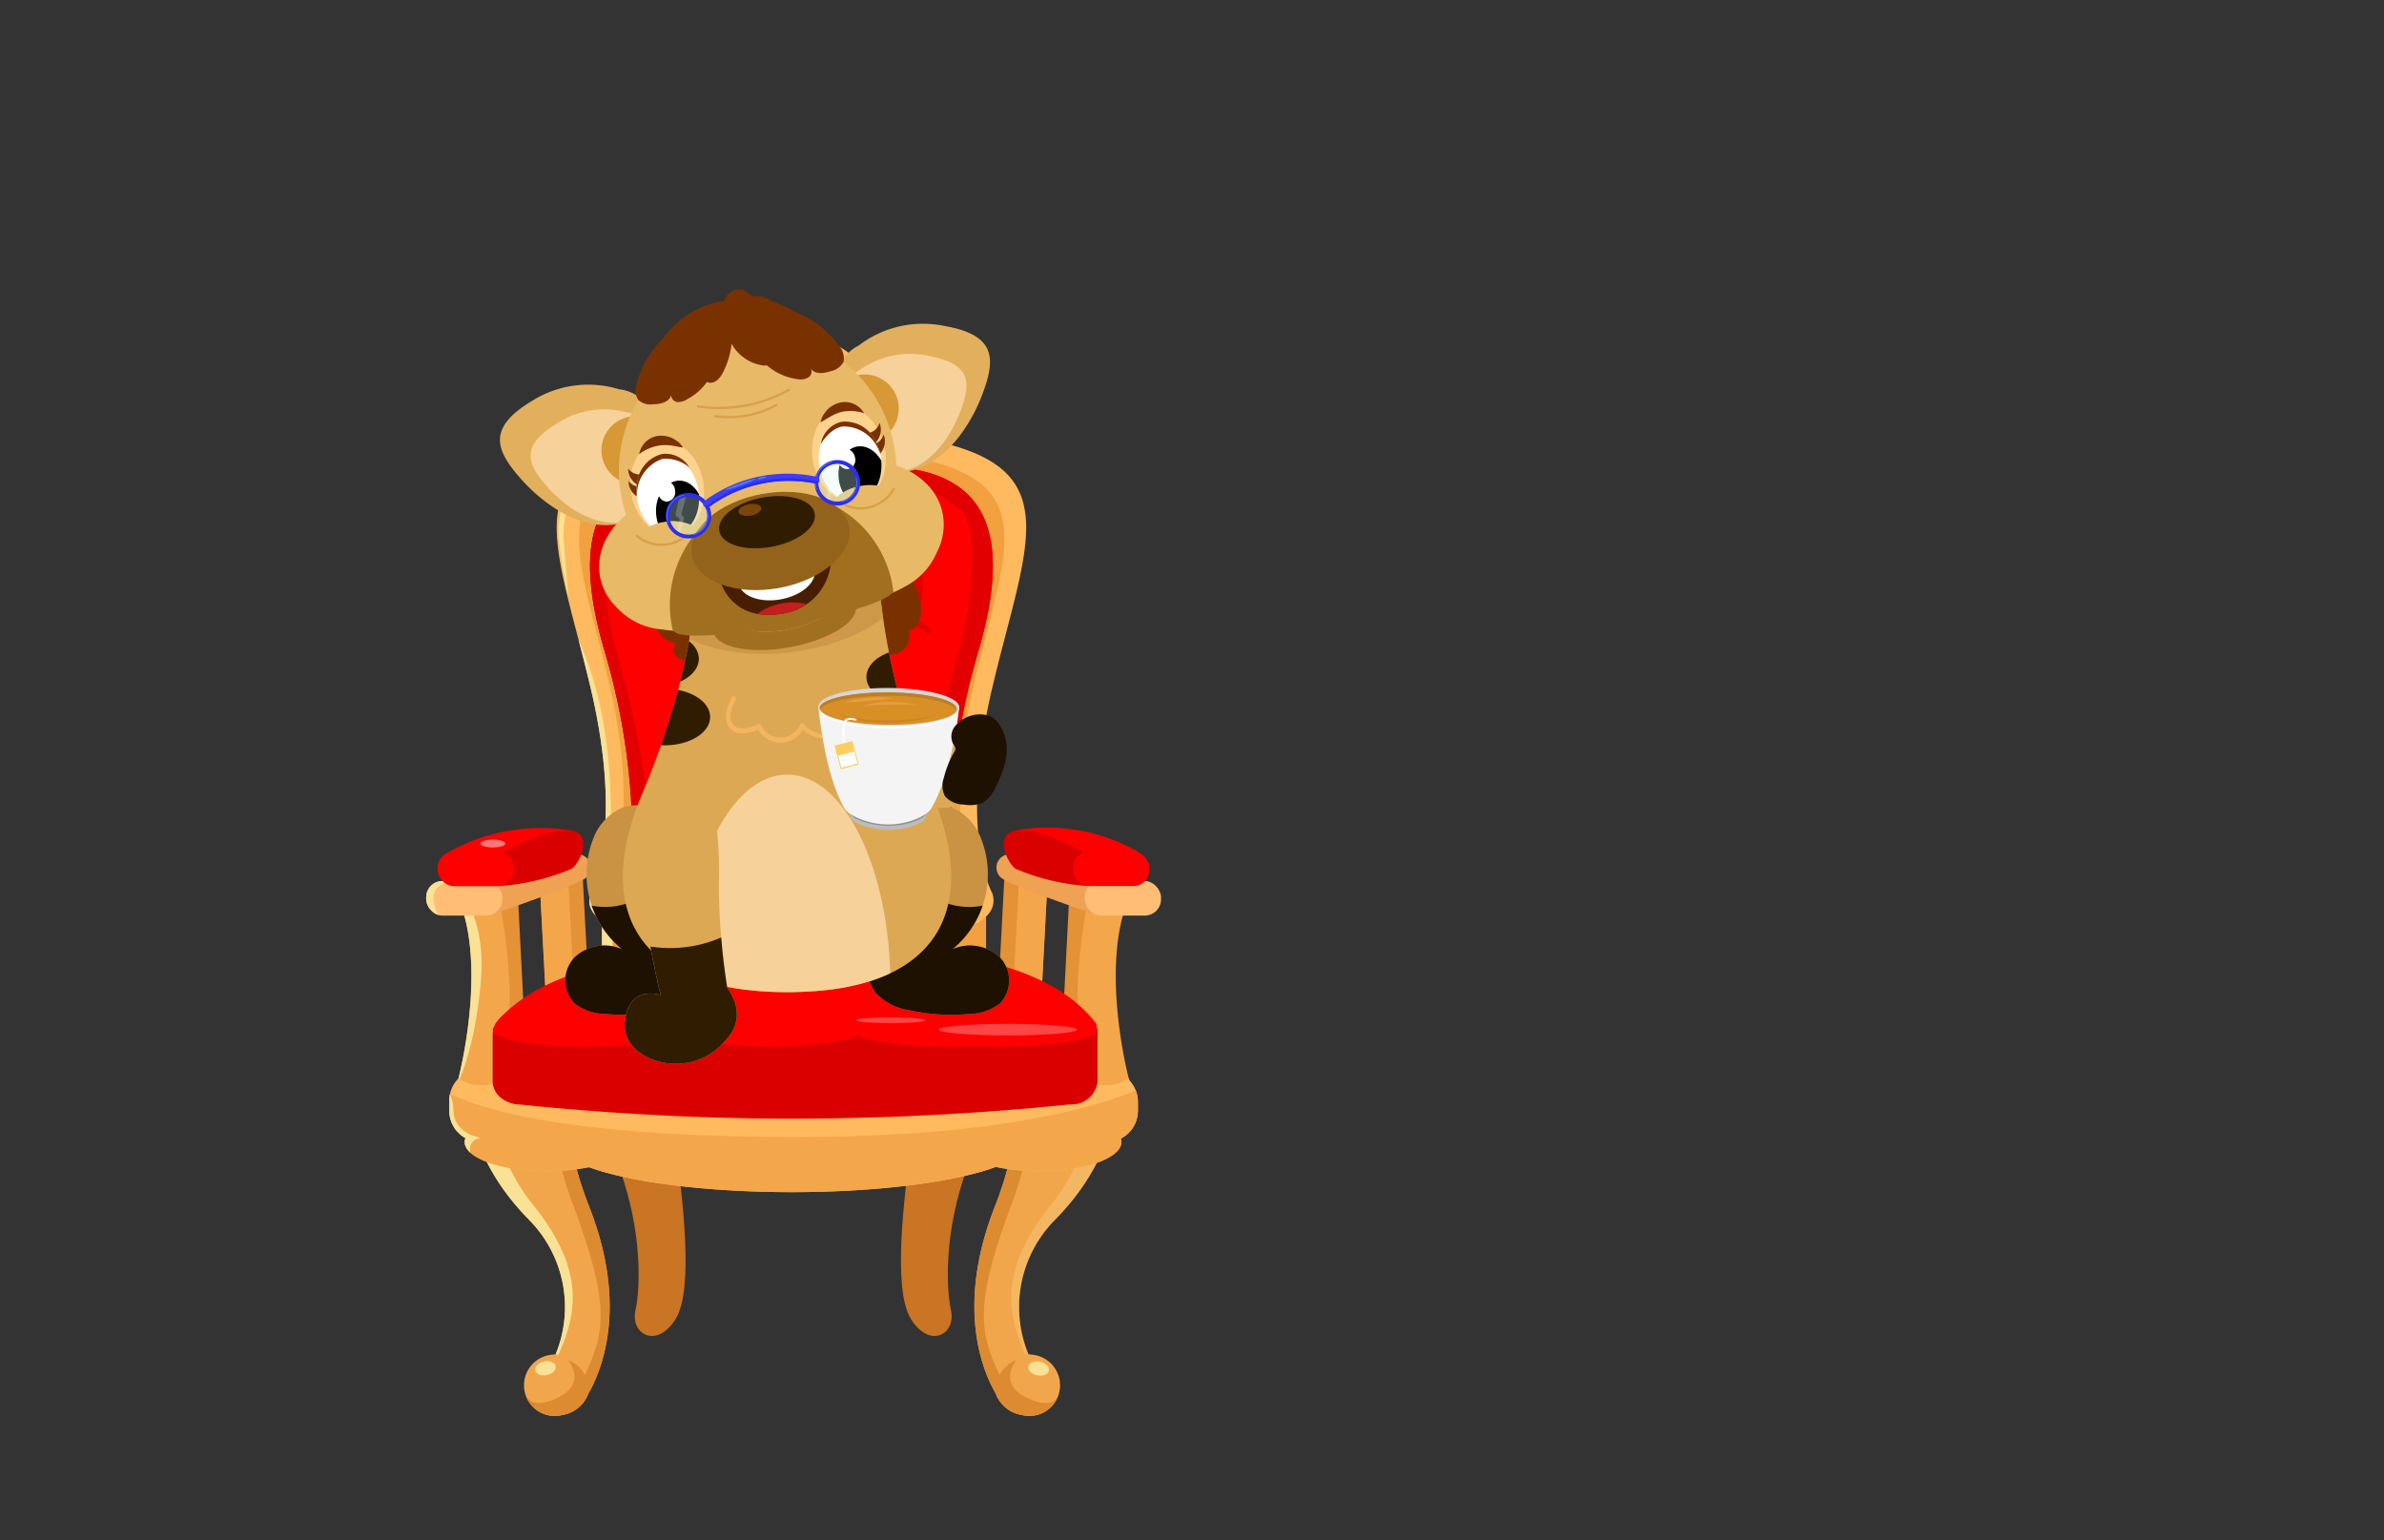 <svg id="Layer_1" data-name="Layer 1" xmlns="http://www.w3.org/2000/svg" xmlns:xlink="http://www.w3.org/1999/xlink" viewBox="0 0 260 168"><rect x="0" y="0" width="260" height="168" fill="#333333" stroke="none"/><defs><style>.cls-1{fill:#f2a040;}.cls-2{fill:#f2a64c;}.cls-3{fill:#c99343;}.cls-4{fill:#dda854;}.cls-5{fill:#e8ba67;}.cls-6,.cls-68{fill:#fff;}.cls-7{fill:#471e00;}.cls-8{fill:#d7fff4;opacity:0.3;}.cls-9{fill:#3d3dfc;}.cls-10{fill:#ffba5f;}.cls-11{fill:red;}.cls-12{fill:#f4a64a;}.cls-13{fill:#ffbd76;}.cls-14{fill:#c97523;}.cls-15{clip-path:url(#clip-path);}.cls-16,.cls-20{fill:#f9e295;}.cls-17{clip-path:url(#clip-path-2);}.cls-18{fill:#dd8b31;}.cls-19{clip-path:url(#clip-path-3);}.cls-20{opacity:0.29;}.cls-21{clip-path:url(#clip-path-4);}.cls-22{clip-path:url(#clip-path-5);}.cls-23{fill:#e20000;}.cls-24{fill:#f40303;}.cls-25{clip-path:url(#clip-path-6);}.cls-26{clip-path:url(#clip-path-7);}.cls-27{fill:#e59135;}.cls-28{clip-path:url(#clip-path-8);}.cls-29{fill:#efa154;}.cls-30{clip-path:url(#clip-path-9);}.cls-31{fill:#db0000;}.cls-32,.cls-33{fill:#ff7676;}.cls-32{opacity:0.58;}.cls-34{fill:#7a3100;}.cls-35{clip-path:url(#clip-path-10);}.cls-36{fill:#1e1101;}.cls-37{clip-path:url(#clip-path-11);}.cls-38{clip-path:url(#clip-path-12);}.cls-39{fill:#f7d19a;}.cls-40{fill:#301c00;}.cls-41{fill:#ce9849;}.cls-42{fill:#a06f20;}.cls-43{fill:#e2af5d;}.cls-44{fill:#d69936;}.cls-45{clip-path:url(#clip-path-13);}.cls-46{fill:#ffd38d;}.cls-47{clip-path:url(#clip-path-14);}.cls-48{clip-path:url(#clip-path-15);}.cls-49{clip-path:url(#clip-path-16);}.cls-50{fill:#c41e1e;}.cls-51{fill:#93621b;}.cls-52{fill:#7a4609;}.cls-53,.cls-65,.cls-70{fill:none;}.cls-53{stroke:#d8a14a;stroke-width:0.26px;}.cls-53,.cls-70{stroke-linecap:round;stroke-linejoin:round;}.cls-54{clip-path:url(#clip-path-17);}.cls-55{fill:#f4b460;}.cls-56{fill:#ddd;}.cls-57{fill:#bcbcbc;}.cls-58{fill:#919191;}.cls-59{fill:#f4f4f4;}.cls-60{fill:#d6d6d6;}.cls-61{fill:#d88f25;}.cls-62{fill:#bf7d26;}.cls-63{fill:#ce8421;}.cls-64{fill:#e89d43;}.cls-65{stroke:#fff;stroke-miterlimit:10;stroke-width:0.23px;}.cls-66{fill:#ffce61;}.cls-67{clip-path:url(#clip-path-18);}.cls-68{opacity:0.21;}.cls-69{fill:#2e2eef;}.cls-70{stroke:#457fff;stroke-width:0.09px;}.cls-71{fill:#457fff;}.cls-72{clip-path:url(#clip-path-19);}.cls-73{clip-path:url(#clip-path-20);}.cls-74{fill:#2d2de8;}</style><clipPath id="clip-path"><rect class="cls-1" x="65.65" y="99.4" width="41.89" height="11.56"/></clipPath><clipPath id="clip-path-2"><path class="cls-2" d="M57.6,132.94a13.52,13.52,0,0,1,3,14.76l-.5.06a3.35,3.35,0,1,0,1.31,6.55A3.6,3.6,0,0,0,64.16,152c1.31-2.24,4.46-9.3.1-20.38-5.34-13.6,1-16.47,1-16.47l-14.23.91S49.36,124.52,57.6,132.94Z"/></clipPath><clipPath id="clip-path-3"><path class="cls-2" d="M115.16,132.94a13.52,13.52,0,0,0-3,14.76l.5.06a3.35,3.35,0,1,1-1.31,6.55A3.6,3.6,0,0,1,108.6,152c-1.31-2.24-4.46-9.3-.11-20.38,5.35-13.6-1-16.47-1-16.47l14.23.91S123.4,124.52,115.16,132.94Z"/></clipPath><clipPath id="clip-path-4"><path class="cls-10" d="M108.22,75c3.73-15.8,8.42-24.11-7.15-27.07a6.25,6.25,0,0,0-5.51-4.48c-.42-3.89-4.38-6.95-9.22-6.95s-8.79,3-9.21,6.95A6.24,6.24,0,0,0,71.55,48C56,50.91,60.67,59.22,64.41,75s0,22.41,0,22.41c-2.14,6.57,21,5.73,21.9,5.69s24,.88,21.91-5.69C108.22,97.43,104.48,90.82,108.22,75Z"/></clipPath><clipPath id="clip-path-5"><path class="cls-11" d="M99.31,51.14s-5.14-6.06-13-1.48c-7.82-4.58-13,1.48-13,1.48-7.29,1.11-11.44,6.25-7.34,20a73.23,73.23,0,0,1,3,21.43,3.77,3.77,0,0,0,2.41,3.84l-.12.08s4.09,2.89,15.06,2.89c9.14,0,14-2.36,15.44-3.15a2.57,2.57,0,0,0,.41-.26h0a4.15,4.15,0,0,0,1.5-3.4,73.31,73.31,0,0,1,3-21.43C110.76,57.39,106.61,52.25,99.31,51.14Z"/></clipPath><clipPath id="clip-path-6"><path class="cls-10" d="M123.21,117.87a23.21,23.21,0,0,0-18.45-13.71l-36.47.78S54.62,109.23,50,117.62a3.41,3.41,0,0,0-1,2.45v1.06a3.39,3.39,0,0,0,1.77,3,1.06,1.06,0,0,0-.09.42c0,1.76,4,3.19,9,3.19a22.44,22.44,0,0,0,4.55-.44c4.44,1.63,12.69,2.72,22.14,2.72s17.82-1.11,22.23-2.75a22.32,22.32,0,0,0,4.7.47c5,0,9-1.43,9-3.19a1.19,1.19,0,0,0-.06-.37,3.41,3.41,0,0,0,1.86-3v-1.06A3.4,3.4,0,0,0,123.21,117.87Z"/></clipPath><clipPath id="clip-path-7"><path class="cls-12" d="M45.24,115.82S45.4,124,86.83,124s45.84-11.3,45.84-11.3L133,124,127,134.66l-56.28.22-21.91-.82Z"/></clipPath><clipPath id="clip-path-8"><path class="cls-12" d="M50,117.62S53.18,105.55,50,98h4.4s2.69,12,0,20A4.73,4.73,0,0,1,50,117.62Z"/></clipPath><clipPath id="clip-path-9"><rect class="cls-13" x="46.48" y="96.09" width="8.31" height="3.77" rx="1.77"/></clipPath><clipPath id="clip-path-10"><path class="cls-3" d="M98.91,88.46c1.57-.46,3.27-.93,4.83-.41a5.91,5.91,0,0,1,3.3,3.53,10.58,10.58,0,0,1-3.14,11.93,4.76,4.76,0,0,1,5.17.92,3.66,3.66,0,0,1,0,5,5.53,5.53,0,0,1-3.25,1.15,21.78,21.78,0,0,1-6.64-.39,6.33,6.33,0,0,1-3.71-1.92,6.94,6.94,0,0,1-1.11-4q-.15-2.88,0-5.76c.14-3.45.77-7.27,3.5-9.37l-.88,1"/></clipPath><clipPath id="clip-path-11"><path class="cls-3" d="M72.79,88.46c-1.57-.46-3.27-.93-4.82-.41a5.9,5.9,0,0,0-3.31,3.53,10.58,10.58,0,0,0,3.15,11.93,4.76,4.76,0,0,0-5.17.92,3.67,3.67,0,0,0,0,5,5.58,5.58,0,0,0,3.25,1.15,21.84,21.84,0,0,0,6.65-.39,6.36,6.36,0,0,0,3.71-1.92,7,7,0,0,0,1.11-4q.13-2.88,0-5.76c-.14-3.45-.77-7.27-3.51-9.37l.89,1"/></clipPath><clipPath id="clip-path-12"><path class="cls-4" d="M101.7,86.68A78.41,78.41,0,0,1,96,65l-1.14-.89-9,4.67-9.71-2h-.56S75,74.85,70,86.68s-1.38,21.46,15.75,21.53H86C103.09,108.14,106.62,98.48,101.7,86.68Z"/></clipPath><clipPath id="clip-path-13"><path class="cls-5" d="M102.18,60.22a6.42,6.42,0,0,0,.65-4.1c-.74-4.08-5.45-6.63-10.51-5.71-4.27.78-7.43,3.8-7.85,7.18l-.68.1-.65.14c-1.59-3-5.6-4.73-9.88-3.95-5.06.92-8.56,5-7.82,9a6.42,6.42,0,0,0,1.89,3.45,7.47,7.47,0,0,0,4.88,2.32A11.22,11.22,0,0,0,76,68.64l.16,0,.21,0a13.62,13.62,0,0,0,2.4-.66,12.82,12.82,0,0,0,13.41-2.44,13.39,13.39,0,0,0,2.48-.23l.23,0,.17,0a11,11,0,0,0,3.61-1.32A7.52,7.52,0,0,0,102.18,60.22Z"/></clipPath><clipPath id="clip-path-14"><ellipse class="cls-6" cx="92.72" cy="50.34" rx="3.38" ry="4.42" transform="translate(-7.52 17.43) rotate(-10.32)"/></clipPath><clipPath id="clip-path-15"><ellipse class="cls-6" cx="72.83" cy="53.96" rx="3.38" ry="4.42" transform="translate(-8.49 13.92) rotate(-10.32)"/></clipPath><clipPath id="clip-path-16"><path class="cls-7" d="M78.63,63.57a12.79,12.79,0,0,0,12-2.52,6.14,6.14,0,0,1-5.19,5.86C79.86,67.93,78.63,63.57,78.63,63.57Z"/></clipPath><clipPath id="clip-path-17"><path class="cls-4" d="M77.72,87.47a38.59,38.59,0,0,1,.68,8.68,74.17,74.17,0,0,0,.91,11.58c2.37,3.28,0,5.51,0,5.51-3.83,5-11.56,2.54-11.17-1.71s3.91-3,3.91-3a104.06,104.06,0,0,1-2.73-19.27Z"/></clipPath><clipPath id="clip-path-18"><circle class="cls-8" cx="75.08" cy="56.25" r="2.12" transform="translate(-17.4 40.48) rotate(-27.16)"/></clipPath><clipPath id="clip-path-19"><circle class="cls-8" cx="91.31" cy="52.65" r="2.12" transform="translate(-13.97 47.5) rotate(-27.16)"/></clipPath><clipPath id="clip-path-20"><path class="cls-9" d="M89.06,52.73a.43.43,0,0,1-.16,0,14.71,14.71,0,0,0-11.55,2.55.4.4,0,0,1-.56-.05.41.41,0,0,1,0-.56A15.18,15.18,0,0,1,89.05,52a.4.4,0,0,1,.32.47A.41.41,0,0,1,89.06,52.73Z"/></clipPath></defs><path class="cls-14" d="M66.49,110.54s-1.32,10.23,1.11,17,2.26,12.83,1.7,15.4,2.32,4.23,4.38.92.7-13.41,0-19.1,1.45-14.07,1.45-14.07Z"/><path class="cls-14" d="M106.54,110.54s1.32,10.23-1.12,17-2.25,12.83-1.7,15.4-2.31,4.23-4.37.92-.7-13.41,0-19.1-1.45-14.07-1.45-14.07Z"/><rect class="cls-1" x="65.65" y="99.4" width="41.89" height="11.56"/><g class="cls-15"><rect class="cls-16" x="61.56" y="96.09" width="5.25" height="19.05"/></g><path class="cls-2" d="M57.6,132.94a13.52,13.52,0,0,1,3,14.76l-.5.06a3.35,3.35,0,1,0,1.31,6.55A3.6,3.6,0,0,0,64.16,152c1.31-2.24,4.46-9.3.1-20.38-5.34-13.6,1-16.47,1-16.47l-14.23.91S49.36,124.52,57.6,132.94Z"/><g class="cls-17"><path class="cls-18" d="M61,112.13s-2.67,8.13,1.43,19.09,3.6,14,1.36,18.74a3.38,3.38,0,0,0-1.84-1.62s2.28,2.66-1.43,4.24S57.17,151,57,150.27l-.62,3.82,1.79,3.07,11.45-.56,10.66-11.67L68.09,114Z"/><path class="cls-16" d="M52.46,112.92s-.26,11.14,5.6,18.39,4.83,12,2.84,16.46a12.07,12.07,0,0,0-1.35-.26C59.24,147.5,47,120,47,120Z"/></g><ellipse class="cls-16" cx="59.48" cy="149.24" rx="1.14" ry="0.76" transform="translate(-28.13 14.57) rotate(-11.32)"/><path class="cls-2" d="M115.16,132.94a13.52,13.52,0,0,0-3,14.76l.5.06a3.35,3.35,0,1,1-1.31,6.55A3.6,3.6,0,0,1,108.6,152c-1.31-2.24-4.46-9.3-.11-20.38,5.35-13.6-1-16.47-1-16.47l14.23.91S123.4,124.52,115.16,132.94Z"/><g class="cls-19"><path class="cls-18" d="M111.81,112.13s2.67,8.13-1.44,19.09-3.59,14-1.35,18.74a3.38,3.38,0,0,1,1.84-1.62s-2.29,2.66,1.42,4.24,3.31-1.54,3.44-2.31l.62,3.82-1.79,3.07-11.45-.56L92.44,144.93l12.23-31Z"/><path class="cls-20" d="M120.3,112.92s.26,11.14-5.6,18.39-4.83,12-2.85,16.46a12.35,12.35,0,0,1,1.36-.26c.31,0,12.53-27.52,12.53-27.52Z"/></g><ellipse class="cls-16" cx="113.28" cy="149.24" rx="0.76" ry="1.14" transform="translate(-55.29 231.04) rotate(-78.68)"/><path class="cls-10" d="M108.22,75c3.73-15.8,8.42-24.11-7.15-27.07a6.25,6.25,0,0,0-5.51-4.48c-.42-3.89-4.38-6.95-9.22-6.95s-8.79,3-9.21,6.95A6.24,6.24,0,0,0,71.55,48C56,50.91,60.67,59.22,64.41,75s0,22.41,0,22.41c-2.14,6.57,21,5.73,21.9,5.69s24,.88,21.91-5.69C108.22,97.43,104.48,90.82,108.22,75Z"/><g class="cls-21"><path class="cls-16" d="M61.53,67s3.63,4.7,4.74,15.15-.74,13.72-.73,15-1.65,3.86,3.86,6.43l-.1,3-15.88-3.43,2.94-34.49Z"/></g><path class="cls-1" d="M106.18,74.84c3.39-14.55,7.63-22.21-6.48-24.93a5.73,5.73,0,0,0-5-4.13c-.38-3.59-4-6.4-8.36-6.4s-8,2.81-8.36,6.4a5.7,5.7,0,0,0-5,4.13c-14.12,2.72-9.87,10.38-6.48,24.93s0,20.65,0,20.65c-2,6.05,19,5.27,19.86,5.24s21.81.81,19.87-5.24C106.18,95.49,102.79,89.39,106.18,74.84Z"/><path class="cls-11" d="M99.31,51.14s-5.14-6.06-13-1.48c-7.82-4.58-13,1.48-13,1.48-7.29,1.11-11.44,6.25-7.34,20a73.23,73.23,0,0,1,3,21.43,3.77,3.77,0,0,0,2.41,3.84l-.12.08s4.09,2.89,15.06,2.89c9.14,0,14-2.36,15.44-3.15a2.57,2.57,0,0,0,.41-.26h0a4.15,4.15,0,0,0,1.5-3.4,73.31,73.31,0,0,1,3-21.43C110.76,57.39,106.61,52.25,99.31,51.14Z"/><g class="cls-22"><path class="cls-23" d="M68.52,91.21A30.06,30.06,0,0,0,84.92,96c9.78,0,17.63-3.45,19.7-5.44l9.64-.14s4.68,16,0,16H57l6.27-15.57Z"/><path class="cls-23" d="M63.06,75.2S61.5,54.08,73.53,53.35c0,0,7-6,12.81-1.29,0,0,6.47-4.59,12,.64,0,0,11.21.74,10.66,15.52l5.88-2-1.2-20.38L69.49,43l-16.9,14Z"/><path class="cls-23" d="M67,51.33s-2.94,8.45.27,19.83S70.83,89,70.82,92.57s-9,8-9,8L58.93,53.9Z"/><path class="cls-23" d="M104.8,51.33s2.94,8.45-.27,19.83S101,89,101,92.57s9.05,8,9.05,8l2.84-46.65Z"/></g><ellipse class="cls-24" cx="78.63" cy="49.04" rx="1.26" ry="0.35" transform="translate(-6.14 11.61) rotate(-8.13)"/><ellipse class="cls-24" cx="76.66" cy="49.95" rx="0.88" ry="0.25" transform="translate(-10.63 22.51) rotate(-15.64)"/><path class="cls-23" d="M67.58,56.16s-1.81,2.11-1.67,7.35l-1-5.86,1.77-2.4Z"/><path class="cls-23" d="M105.09,56s1.57,2.31.85,7.5l1.59-5.72L106,55.23Z"/><ellipse class="cls-23" cx="74.31" cy="64.6" rx="1.24" ry="3.54" transform="translate(-2.81 3.38) rotate(-2.56)"/><ellipse class="cls-23" cx="87.08" cy="64.6" rx="3.54" ry="1.24" transform="matrix(0.02, -1, 1, 0.02, 21.12, 150.65)"/><ellipse class="cls-23" cx="99.8" cy="64.6" rx="3.54" ry="1.24" transform="matrix(0.04, -1, 1, 0.04, 30.82, 161.42)"/><path class="cls-23" d="M74,68.85a1.14,1.14,0,0,1,.77-.6H75a1.29,1.29,0,0,1,.25,0,1.13,1.13,0,0,1,.46.24.31.31,0,0,0,.44-.45,1.78,1.78,0,0,0-1.53-.42,1.76,1.76,0,0,0-1.18.89.31.31,0,1,0,.54.32Z"/><path class="cls-23" d="M72.74,60.84a1.86,1.86,0,0,0,2.83.11.31.31,0,0,0-.44-.44,1.25,1.25,0,0,1-1.95-.11.31.31,0,0,0-.44.44Z"/><path class="cls-23" d="M86,60.56a1.37,1.37,0,0,0,1.24.81A3,3,0,0,0,88.7,61a.31.31,0,0,0,.11-.42.32.32,0,0,0-.43-.12,2.33,2.33,0,0,1-1,.28,1,1,0,0,1-.45-.09,1,1,0,0,1-.19-.13l0-.06s-.06-.11,0-.07a.31.31,0,1,0-.6.17Z"/><path class="cls-23" d="M86.09,68.58a1.14,1.14,0,0,1,1-.41,2.07,2.07,0,0,1,1.17.56.31.31,0,0,0,.44-.45,2.79,2.79,0,0,0-1.61-.74,1.73,1.73,0,0,0-1.46.6.31.31,0,0,0,.44.44Z"/><path class="cls-23" d="M98.87,60.93a2.87,2.87,0,0,0,2.29.61.32.32,0,0,0,.22-.39.33.33,0,0,0-.38-.22h-.46a1.68,1.68,0,0,1-.43-.07,1.86,1.86,0,0,1-.4-.15l-.22-.13-.11-.07s0,0,0,0l-.05,0a.32.32,0,0,0-.45.45Z"/><path class="cls-23" d="M98.77,68.84a1.09,1.09,0,0,1,1-.44A1.9,1.9,0,0,1,101,69c.28.29.72-.15.44-.44a2.49,2.49,0,0,0-1.65-.83,1.7,1.7,0,0,0-1.52.76c-.22.34.32.65.54.31Z"/><ellipse class="cls-23" cx="87.08" cy="83.07" rx="3.54" ry="1.24" transform="translate(2.65 168.83) rotate(-89.1)"/><ellipse class="cls-23" cx="76.7" cy="81.79" rx="1.24" ry="3.54" transform="translate(-3.57 3.5) rotate(-2.56)"/><ellipse class="cls-23" cx="97.41" cy="81.79" rx="3.54" ry="1.24" transform="translate(11.36 175.45) rotate(-87.44)"/><path class="cls-23" d="M74.77,78.22c1.09.45,2.46.87,3.51.07a.33.33,0,0,0,.11-.43.31.31,0,0,0-.43-.12c-.91.7-2.08.26-3-.12a.32.32,0,0,0-.39.22.31.31,0,0,0,.22.38Z"/><path class="cls-23" d="M75.89,86.34a1.06,1.06,0,0,1,.94-.78,1.76,1.76,0,0,1,1.41.64c.27.3.72-.15.44-.44a2.36,2.36,0,0,0-2-.82,1.69,1.69,0,0,0-1.45,1.24.32.32,0,0,0,.22.38.31.31,0,0,0,.39-.22Z"/><path class="cls-23" d="M85.58,78.79a2,2,0,0,0,1.42,1,2.08,2.08,0,0,0,1.72-.51.31.31,0,1,0-.45-.44,1.43,1.43,0,0,1-2.15-.33c-.21-.35-.75,0-.54.31Z"/><path class="cls-23" d="M86.28,87.18s0,0,0,0l0-.07,0-.06s0-.06,0,0,0,0,0,0l0-.05.06,0,0,0a1,1,0,0,1,.25-.15l0,0,.07,0,.08,0h0A1,1,0,0,1,88,87a.33.33,0,0,0,.43.12.32.32,0,0,0,.12-.43A1.63,1.63,0,0,0,87,86a1.66,1.66,0,0,0-1.33,1,.32.32,0,0,0,.22.38.32.32,0,0,0,.39-.22Z"/><path class="cls-23" d="M96.5,86.07a.74.74,0,0,1,0-.14c0-.06,0,0,0,0l0,0,0-.06s0,0,0,0l.1-.11c.06,0,0,0,0,0l.06,0,0,0,0,0h0l.12,0c.07,0-.07,0,0,0h.07s.06,0,.07,0h0l.13,0c.06,0,0,0,0,0l.06,0,.06,0h0l.09.09h0a.21.21,0,0,1,0,.06l0,.07c0,.06,0-.06,0,0s0,.09,0,.14a.31.31,0,0,0,.38.22.33.33,0,0,0,.22-.39,1.17,1.17,0,0,0-2.3,0,.31.31,0,1,0,.6.17Z"/><path class="cls-23" d="M96.3,77.39a1.35,1.35,0,0,0,2.54.36.32.32,0,0,0-.12-.43.31.31,0,0,0-.43.11l-.07.14h0l-.06.06s0,0-.05,0,0,0,0,0a1,1,0,0,1-.13.09l-.07,0h0l-.13,0c-.09,0,.06,0,0,0h-.14s-.09,0,0,0l-.13,0h0l-.06,0-.13-.08s0,0,0,0l0,0-.05-.06s0,0,0,0,0-.09-.07-.13,0-.08,0,0,0,0,0,0a.9.9,0,0,1,0-.16.32.32,0,0,0-.61.17Z"/><path class="cls-16" d="M70.7,48.66a17.16,17.16,0,0,0-5.08,1.79,8,8,0,0,0-2.05,1.64,10.94,10.94,0,0,0-1.34,2.27,10.63,10.63,0,0,0-.7,5.21c.11,1.81.31,3.62.44,5.44-.38-1.79-.71-3.58-.92-5.4a10.54,10.54,0,0,1,.61-5.51,11.37,11.37,0,0,1,1.48-2.38A7.13,7.13,0,0,1,65.39,50,13.61,13.61,0,0,1,70.7,48.66Z"/><path class="cls-16" d="M72.52,48.19A3.84,3.84,0,0,1,73.9,45a3.8,3.8,0,0,1,1.6-.81,4.36,4.36,0,0,1,.88-.14,8.48,8.48,0,0,1,.87.06,14.11,14.11,0,0,0-1.59.54,5.22,5.22,0,0,0-1.36.83A6.12,6.12,0,0,0,72.52,48.19Z"/><ellipse class="cls-16" cx="86.34" cy="37.79" rx="2.65" ry="0.72"/><ellipse class="cls-16" cx="82.34" cy="38.95" rx="1.35" ry="0.43"/><path class="cls-10" d="M123.21,117.87a23.21,23.21,0,0,0-18.45-13.71l-36.47.78S54.62,109.23,50,117.62a3.41,3.41,0,0,0-1,2.45v1.06a3.39,3.39,0,0,0,1.77,3,1.06,1.06,0,0,0-.09.42c0,1.76,4,3.19,9,3.19a22.44,22.44,0,0,0,4.55-.44c4.44,1.63,12.69,2.72,22.14,2.72s17.82-1.11,22.23-2.75a22.32,22.32,0,0,0,4.7.47c5,0,9-1.43,9-3.19a1.19,1.19,0,0,0-.06-.37,3.41,3.41,0,0,0,1.86-3v-1.06A3.4,3.4,0,0,0,123.21,117.87Z"/><g class="cls-25"><path class="cls-12" d="M45.24,115.82S45.4,124,86.83,124s45.84-11.3,45.84-11.3L133,124,127,134.66l-56.28.22-21.91-.82Z"/><g class="cls-26"><path class="cls-16" d="M47.73,118s1.65.48,1.72,3.1,3,3,3,3-2.29.14-.52,3.24L47,127.11Z"/></g></g><rect class="cls-27" x="59.2" y="94.76" width="4.72" height="15.78" transform="translate(-5.34 3.4) rotate(-3.03)"/><rect class="cls-12" x="59.21" y="94.8" width="3.12" height="15.78" transform="translate(-5.34 3.36) rotate(-3.03)"/><path class="cls-11" d="M48.55,93.15a20.56,20.56,0,0,1,13.78-2.57l-3.13,2.3-6.1,1Z"/><polygon class="cls-27" points="54.44 97.98 56.47 97.42 57.37 114.99 55.12 117.47 54.44 97.98"/><path class="cls-12" d="M50,117.62S53.18,105.55,50,98h4.4s2.69,12,0,20A4.73,4.73,0,0,1,50,117.62Z"/><g class="cls-28"><path class="cls-16" d="M49,95.84s4.12,2.94,3.45,11.1-2.83,11.84-2.83,11.84l-10-8.24Z"/></g><path class="cls-29" d="M53.71,99.72s9.34-3.19,10.22-4a1.46,1.46,0,0,0-.83-2.55C61.77,93.15,53,96.09,53,96.09Z"/><rect class="cls-13" x="46.48" y="96.09" width="8.31" height="3.77" rx="1.77"/><g class="cls-30"><path class="cls-16" d="M51.72,95.29c-.86.21-1.72.46-2.57.75a2.83,2.83,0,0,0-1.63,1,2.12,2.12,0,0,0-.19,1.47,3.62,3.62,0,0,0,1.32,2.15l-2.9,1.21A26.5,26.5,0,0,1,45,97.5a5.13,5.13,0,0,1,.47-3.22,1.7,1.7,0,0,1,.63-.62,2.44,2.44,0,0,1,1-.15c1.38,0,2.77.07,4.15.16"/></g><path class="cls-31" d="M55.05,92.88s4.87-2.72,7.28-2.3.87,3.63,0,4.18a24,24,0,0,1-7.85,1.87Z"/><rect class="cls-11" x="47.73" y="92.88" width="8.31" height="3.77" rx="1.77"/><rect class="cls-27" x="109.17" y="94.76" width="4.72" height="15.78" transform="translate(217.48 211.06) rotate(-176.97)"/><rect class="cls-12" x="110.77" y="94.8" width="3.12" height="15.78" transform="translate(219.08 211.18) rotate(-176.97)"/><path class="cls-11" d="M124.29,93a19.94,19.94,0,0,0-13.52-2.44l3.12,2.3,6.11,1Z"/><polygon class="cls-27" points="118.66 97.98 116.63 97.42 115.73 114.99 117.98 117.47 118.66 97.98"/><path class="cls-12" d="M123.1,117.62s-3.18-12.07,0-19.64h-4.4s-2.7,12,0,20A4.73,4.73,0,0,0,123.1,117.62Z"/><path class="cls-29" d="M119.39,99.72s-9.34-3.19-10.22-4a1.46,1.46,0,0,1,.83-2.55c1.32,0,10.08,2.94,10.08,2.94Z"/><rect class="cls-13" x="118.3" y="96.09" width="8.31" height="3.77" rx="1.77" transform="translate(244.92 195.95) rotate(180)"/><path class="cls-31" d="M118.05,92.88s-4.87-2.72-7.28-2.3-.87,3.63,0,4.18a24,24,0,0,0,7.85,1.87Z"/><rect class="cls-11" x="117.06" y="92.88" width="8.31" height="3.77" rx="1.77" transform="translate(242.42 189.52) rotate(180)"/><path class="cls-31" d="M116.72,120.45A297.65,297.65,0,0,1,86.11,122c-10.79,0-20.64-.64-29.37-1.53a3.43,3.43,0,0,1-2.13-.75,2.36,2.36,0,0,1-.88-1.79v-5.19a1.25,1.25,0,0,1,1.34-1.13H118.7a1,1,0,0,1,1,.87v5.45A2.8,2.8,0,0,1,116.72,120.45Z"/><path class="cls-11" d="M119,112.35H55.19c-1.46,0-1.21-.76-.72-1.27a17.71,17.71,0,0,1,4.73-3.45,24.93,24.93,0,0,1,6.6-2.25.75.75,0,0,0,.18-.07,3.61,3.61,0,0,1,.84-.32,4.07,4.07,0,0,1,1-.13c5.75-.41,12.11-.68,19-.7,7.39,0,14.18.27,20.26.7h.09a24.83,24.83,0,0,1,7.9,2.9,15.76,15.76,0,0,1,4.41,3.78C119.75,111.89,119.46,112.35,119,112.35Z"/><ellipse class="cls-11" cx="63.93" cy="112.35" rx="10.19" ry="1.81"/><ellipse class="cls-11" cx="83.85" cy="112.35" rx="10.19" ry="1.81"/><ellipse class="cls-11" cx="103.05" cy="112.35" rx="10.19" ry="1.81"/><ellipse class="cls-11" cx="109.53" cy="112.35" rx="10.19" ry="1.81"/><ellipse class="cls-23" cx="72.15" cy="107.6" rx="3.86" ry="0.66"/><ellipse class="cls-23" cx="86.73" cy="107.6" rx="3.86" ry="0.66"/><ellipse class="cls-23" cx="100.91" cy="107.6" rx="3.86" ry="0.66"/><path class="cls-11" d="M53.88,112a.38.38,0,0,0,0,.4.52.52,0,0,0,.22.12,1.85,1.85,0,0,0,.4.12.53.53,0,0,0,.39-.11.46.46,0,0,0,.13-.27,1.11,1.11,0,0,0-.05-.57.51.51,0,0,0-.19-.25.76.76,0,0,0-.27,0c-.22,0-.31-.06-.41.11A1.89,1.89,0,0,0,53.88,112Z"/><ellipse class="cls-32" cx="109.92" cy="112.3" rx="7.53" ry="0.63"/><ellipse class="cls-32" cx="97.14" cy="111.27" rx="3.76" ry="0.32"/><ellipse class="cls-32" cx="86.66" cy="54.35" rx="7.39" ry="0.87"/><ellipse class="cls-33" cx="53.76" cy="92" rx="1.35" ry="0.43"/><path class="cls-34" d="M72.62,65.2a2.75,2.75,0,0,0,1.11,5,.93.93,0,0,0,0,1.33,2.25,2.25,0,0,0,1.32.63A9.64,9.64,0,0,0,83.4,69.7a5.89,5.89,0,0,0,7.42.55,2.8,2.8,0,0,0,4.67.34,2.07,2.07,0,0,0,3.63-1.83c1-.15,1.36-1.35,1.33-2.33-.11-2.93-2.35-5.46-5-6.68a18.55,18.55,0,0,0-8.63-1.19c-2.7.14-5.58.56-7.58,2.37-.74.68-1.5,1.59-2.49,1.49a6,6,0,0,1-1.16-.37,2.57,2.57,0,0,0-3.09,3.51"/><path class="cls-3" d="M98.91,88.46c1.57-.46,3.27-.93,4.83-.41a5.91,5.91,0,0,1,3.3,3.53,10.58,10.58,0,0,1-3.14,11.93,4.76,4.76,0,0,1,5.17.92,3.66,3.66,0,0,1,0,5,5.53,5.53,0,0,1-3.25,1.15,21.78,21.78,0,0,1-6.64-.39,6.33,6.33,0,0,1-3.71-1.92,6.94,6.94,0,0,1-1.11-4q-.15-2.88,0-5.76c.14-3.45.77-7.27,3.5-9.37l-.88,1"/><g class="cls-35"><path class="cls-36" d="M109.18,98.07a7.56,7.56,0,0,1-5.89.45,22.18,22.18,0,0,1-5.42-2.71,37.47,37.47,0,0,0-7.65,4.71,12.66,12.66,0,0,0-4.51,7.58,11.68,11.68,0,0,0,4.1,10,20.53,20.53,0,0,0,10.13,4.51c5,.92,10.78.4,14-3.53a12.16,12.16,0,0,0,2.07-4.13,19.62,19.62,0,0,0-2.67-16.74,1.16,1.16,0,0,0-.67-.55c-.29,0-.62.27-.48.52"/></g><path class="cls-3" d="M72.79,88.46c-1.57-.46-3.27-.93-4.82-.41a5.9,5.9,0,0,0-3.31,3.53,10.58,10.58,0,0,0,3.15,11.93,4.76,4.76,0,0,0-5.17.92,3.67,3.67,0,0,0,0,5,5.58,5.58,0,0,0,3.25,1.15,21.84,21.84,0,0,0,6.65-.39,6.36,6.36,0,0,0,3.71-1.92,7,7,0,0,0,1.11-4q.13-2.88,0-5.76c-.14-3.45-.77-7.27-3.51-9.37l.89,1"/><g class="cls-37"><path class="cls-36" d="M62.52,98.07a7.57,7.57,0,0,0,5.89.45,22,22,0,0,0,5.42-2.71,37.2,37.2,0,0,1,7.65,4.71A12.66,12.66,0,0,1,86,108.1a11.65,11.65,0,0,1-4.1,10,20.5,20.5,0,0,1-10.12,4.51c-5,.92-10.79.4-14-3.53a12.14,12.14,0,0,1-2.06-4.13,19.59,19.59,0,0,1,2.67-16.74,1.15,1.15,0,0,1,.66-.55c.29,0,.63.27.48.52"/></g><path class="cls-4" d="M101.7,86.68A78.41,78.41,0,0,1,96,65l-1.14-.89-9,4.67-9.71-2h-.56S75,74.85,70,86.68s-1.38,21.46,15.75,21.53H86C103.09,108.14,106.62,98.48,101.7,86.68Z"/><g class="cls-38"><ellipse class="cls-39" cx="85.85" cy="107.47" rx="11.26" ry="22.99"/><ellipse class="cls-40" cx="72.5" cy="78.2" rx="4.95" ry="3.09"/><ellipse class="cls-40" cx="99.44" cy="73.83" rx="4.95" ry="3.09"/><ellipse class="cls-40" cx="71.27" cy="71.85" rx="4.95" ry="3.09"/><ellipse class="cls-41" cx="85.42" cy="63.51" rx="14.07" ry="7.68" transform="translate(-7.33 11.28) rotate(-7.25)"/></g><ellipse class="cls-42" cx="85.58" cy="67.51" rx="7.89" ry="3.12" transform="translate(-10.71 16.43) rotate(-10.32)"/><path class="cls-43" d="M93.63,37.7A11.54,11.54,0,0,1,103,35.55c5.79,1,5.55,3.74,4.1,7.56S100.32,56.43,90,48.47C90,48.47,89.53,39.69,93.63,37.7Z"/><path class="cls-39" d="M93.68,40.42a9.38,9.38,0,0,1,7.61-1.6c4.75.88,4.59,3,3.44,6.07S99.38,55.45,90.83,49C90.83,49,90.35,42,93.68,40.42Z"/><circle class="cls-44" cx="94.3" cy="44.56" r="3.72"/><path class="cls-43" d="M67.53,42.46A11.48,11.48,0,0,0,58,43.74c-5,3-3.87,5.45-1.17,8.51s11,10.09,17.86-1C74.73,51.25,72.06,42.87,67.53,42.46Z"/><path class="cls-39" d="M68.44,45a9.36,9.36,0,0,0-7.69,1.18c-4.13,2.5-3.21,4.47-1.08,6.9s8.73,8,14.45-1.08C74.12,52,72.1,45.28,68.44,45Z"/><circle class="cls-44" cx="69.32" cy="49.11" r="3.72" transform="translate(13.83 113.44) rotate(-84.54)"/><circle class="cls-5" cx="82.63" cy="51.36" r="15.13" transform="translate(-14.11 41.03) rotate(-25.77)"/><path class="cls-5" d="M102.18,60.22a6.42,6.42,0,0,0,.65-4.1c-.74-4.08-5.45-6.63-10.51-5.71-4.27.78-7.43,3.8-7.85,7.18l-.68.1-.65.14c-1.59-3-5.6-4.73-9.88-3.95-5.06.92-8.56,5-7.82,9a6.42,6.42,0,0,0,1.89,3.45,7.47,7.47,0,0,0,4.88,2.32A11.22,11.22,0,0,0,76,68.64l.16,0,.21,0a13.62,13.62,0,0,0,2.4-.66,12.82,12.82,0,0,0,13.41-2.44,13.39,13.39,0,0,0,2.48-.23l.23,0,.17,0a11,11,0,0,0,3.61-1.32A7.52,7.52,0,0,0,102.18,60.22Z"/><g class="cls-45"><circle class="cls-42" cx="85.29" cy="65.97" r="12.23" transform="translate(-20.2 43.64) rotate(-25.77)"/></g><ellipse class="cls-42" cx="85.42" cy="66.63" rx="12.1" ry="1.62" transform="translate(-10.56 16.38) rotate(-10.32)"/><ellipse class="cls-46" cx="72.78" cy="53.2" rx="3.98" ry="5.18" transform="translate(-8.36 13.9) rotate(-10.32)"/><ellipse class="cls-46" cx="92.59" cy="49.59" rx="3.98" ry="5.18" transform="translate(-7.39 17.39) rotate(-10.32)"/><path class="cls-34" d="M70.14,51.7a1.55,1.55,0,0,1-1.63-.6,2,2,0,0,0,1,1.76.53.53,0,0,0,.32.08.44.44,0,0,0,.31-.37,1,1,0,0,0-.16-.78l-.06.24"/><path class="cls-34" d="M70.18,53.05a1.58,1.58,0,0,1-1.63-.6,2,2,0,0,0,1,1.75.47.47,0,0,0,.32.08.42.42,0,0,0,.3-.36,1,1,0,0,0-.15-.78l-.06.24"/><path class="cls-34" d="M94.61,47.25a1.56,1.56,0,0,0,1.31-1.14,2,2,0,0,1-.29,2,.38.38,0,0,1-.68,0,1,1,0,0,1-.13-.78l.14.2"/><path class="cls-34" d="M95.05,48.52a1.56,1.56,0,0,0,1.31-1.14,2,2,0,0,1-.29,2,.52.52,0,0,1-.27.19.45.45,0,0,1-.41-.24,1,1,0,0,1-.13-.78l.14.2"/><ellipse class="cls-6" cx="92.72" cy="50.34" rx="3.38" ry="4.42" transform="translate(-7.52 17.43) rotate(-10.32)"/><g class="cls-47"><path d="M96.58,51.56c-.33-1.83-1.74-3.11-3.14-2.85a2.09,2.09,0,0,0-.78.34,1.16,1.16,0,0,1,.58.83,1,1,0,0,1-.72,1.27.93.93,0,0,1-.94-.47,4.16,4.16,0,0,0-.07,1.8c.34,1.83,1.74,3.11,3.14,2.86S96.91,53.39,96.58,51.56Z"/></g><path class="cls-34" d="M69.71,49.53a2.42,2.42,0,0,1,2.14-2,2.84,2.84,0,0,1,1.54.29,3.84,3.84,0,0,1,.63.42,3.23,3.23,0,0,1,.48.57,5,5,0,0,1-.71-.12l-.65-.11a5.15,5.15,0,0,0-1.17,0A5,5,0,0,0,69.71,49.53Z"/><path class="cls-34" d="M94.23,45.06a4.79,4.79,0,0,0-2.46-.13,5,5,0,0,0-1.09.44l-.57.33a6.15,6.15,0,0,1-.63.36,3.79,3.79,0,0,1,.26-.71,4.83,4.83,0,0,1,.43-.61,2.9,2.9,0,0,1,1.35-.81A2.41,2.41,0,0,1,94.23,45.06Z"/><ellipse class="cls-6" cx="72.83" cy="53.96" rx="3.38" ry="4.42" transform="translate(-8.49 13.92) rotate(-10.32)"/><g class="cls-48"><path d="M76.69,55.7c-.06-1.86-1.27-3.33-2.69-3.28a2.14,2.14,0,0,0-.82.23,1.13,1.13,0,0,1,.45.9,1,1,0,0,1-.9,1.16,1,1,0,0,1-.86-.6,4.05,4.05,0,0,0-.32,1.77c.06,1.86,1.27,3.33,2.69,3.28S76.76,57.56,76.69,55.7Z"/></g><path class="cls-5" d="M68.59,60.94c-.32-1.79,1.35-3.59,3.74-4a5.07,5.07,0,0,1,3.62.6"/><path class="cls-5" d="M90.92,54.53A5.25,5.25,0,0,1,93.84,53c2.39-.44,4.59.66,4.91,2.44"/><path class="cls-7" d="M78.63,63.57a12.79,12.79,0,0,0,12-2.52,6.14,6.14,0,0,1-5.19,5.86C79.86,67.93,78.63,63.57,78.63,63.57Z"/><g class="cls-49"><ellipse class="cls-50" cx="85.67" cy="68.16" rx="4.1" ry="2.38" transform="translate(-10.83 16.45) rotate(-10.32)"/><ellipse class="cls-6" cx="84.71" cy="62.9" rx="4.2" ry="2.5" transform="translate(-9.9 16.2) rotate(-10.32)"/></g><ellipse class="cls-51" cx="84.03" cy="59" rx="8.71" ry="5.21" transform="translate(-9.21 16.01) rotate(-10.32)"/><ellipse class="cls-40" cx="83.65" cy="56.95" rx="5.29" ry="2.73" transform="translate(-8.85 15.91) rotate(-10.32)"/><ellipse class="cls-52" cx="81.78" cy="55.61" rx="1.26" ry="0.63" transform="translate(-8.64 15.55) rotate(-10.32)"/><path class="cls-34" d="M69.51,52.52a3.59,3.59,0,0,1,2.67-3,3,3,0,0,1,3,1.46,4,4,0,0,0-2.94-.93,4.14,4.14,0,0,0-2.77,4.12A4.33,4.33,0,0,1,69.51,52.52Z"/><path class="cls-34" d="M95.32,47.82A3.58,3.58,0,0,0,91.78,46a3,3,0,0,0-2.26,2.42s1-1.74,2.42-1.91a4.14,4.14,0,0,1,4,2.87A4.2,4.2,0,0,0,95.32,47.82Z"/><path class="cls-53" d="M69.46,58.44A4.15,4.15,0,0,0,75,58.27"/><path class="cls-53" d="M97.46,53.34a4.17,4.17,0,0,1-5.22,1.79"/><path class="cls-34" d="M91.53,37.75a10.67,10.67,0,0,0-5.11-3.84,1.53,1.53,0,0,0-.4-.26l-1.86-.86-.63-.29a2.1,2.1,0,0,0-.58-.2,4.56,4.56,0,0,1-.83,0,2.23,2.23,0,0,1-.69-.49,1.62,1.62,0,0,0-2.42,1,9.94,9.94,0,0,0-6.7,4.11h0a10.67,10.67,0,0,0-2.87,4.9,2,2,0,0,0,.17,1.8,2,2,0,0,0,1.65.47c.79,0,1.75-.25,1.94-1a.77.77,0,0,0,.7.76A1.86,1.86,0,0,0,75,43.51a6.21,6.21,0,0,0,2.1-1.85,1,1,0,0,0,.38.09c.65,0,1.11-.61,1.4-1.19a9.16,9.16,0,0,0,.91-3.06,4.66,4.66,0,0,0,3.38,2.35,1.48,1.48,0,0,0,.47,0,6.4,6.4,0,0,0,3.3,1.5,1.79,1.79,0,0,0,1.12-.13.76.76,0,0,0,.38-1c.45.64,1.43.51,2.17.26a2,2,0,0,0,1.38-1A2,2,0,0,0,91.53,37.75Z"/><path class="cls-53" d="M76.13,44.33A15.71,15.71,0,0,0,86,42.54"/><path class="cls-53" d="M78,45.39a10.66,10.66,0,0,0,6.65-1.21"/><path class="cls-4" d="M77.72,87.47a38.59,38.59,0,0,1,.68,8.68,74.17,74.17,0,0,0,.91,11.58c2.37,3.28,0,5.51,0,5.51-3.83,5-11.56,2.54-11.17-1.71s3.91-3,3.91-3a104.06,104.06,0,0,1-2.73-19.27Z"/><g class="cls-54"><path class="cls-40" d="M67.44,102.21a14,14,0,0,0,13.17-1,29.79,29.79,0,0,1,4.09,11.36c.47,3.35.17,7.23-2.43,9.4a11.67,11.67,0,0,1-4.65,2c-2.92.76-6.12,1.41-8.85.13-2.38-1.12-3.9-3.51-5-5.92A17.33,17.33,0,0,1,62.12,110a9.59,9.59,0,0,1,3.74-7.18l-.74.59"/></g><path class="cls-55" d="M79.79,76.09c-.48,1-1,2.39-.18,3.33s2.31.52,3.32.07l-.35-.1a2.82,2.82,0,0,0,5.13-.08l-.4,0a3.66,3.66,0,0,0,2.63,1.27,2,2,0,0,0,1.85-1.38l-.47.06a1.88,1.88,0,0,0,2.9.43c1-1.07.28-2.74-.67-3.57-.25-.22-.61.15-.36.36.68.6,1.36,1.73.82,2.64a1.33,1.33,0,0,1-2.25-.12.26.26,0,0,0-.47.06,1.54,1.54,0,0,1-1.8,1A3.68,3.68,0,0,1,87.67,79a.25.25,0,0,0-.4,0,2.32,2.32,0,0,1-4.25.08.27.27,0,0,0-.35-.09c-.79.35-2.07.82-2.72,0s-.08-1.92.28-2.67c.15-.3-.3-.56-.44-.26Z"/><path class="cls-4" d="M106.89,87a5.69,5.69,0,0,1-2,.81A9.51,9.51,0,0,1,101,88a4.44,4.44,0,0,1-3.17-2.15,3,3,0,0,1,.61-3.6,5.05,5.05,0,0,1,2.12-.8c2.13-.43,5.82-1.67,7.77-.17S108.31,85.92,106.89,87Z"/><path class="cls-56" d="M107.71,80.32c-1.1-3.08-4.71-.88-4.71-.88l0,.63s2.91-1.75,3.8.71c0,0,.54,4.18-4.2,4.44l0,.59C108.38,85.49,107.71,80.32,107.71,80.32Z"/><path class="cls-57" d="M99.34,87.41,92.63,88l.1,1.1c0,.5,1.83,1.39,4.11,1.4s4.11-.84,4.12-1.35l.22-.91Z"/><path class="cls-58" d="M99.35,87l-6.72.56.1,1.1c0,.5,1.84,1.39,4.11,1.4S101,89.21,101,88.7l.22-.91Z"/><path class="cls-59" d="M104.61,77.14l-13.86-.52-1.5.42s.61,7.28,2.85,11.12c.31.63,2.3,1.74,4.71,1.76s4.4-1.08,4.72-1.7h0C103.87,84.41,104.61,77.14,104.61,77.14Z"/><ellipse class="cls-60" cx="96.93" cy="77.09" rx="2.06" ry="7.68" transform="translate(19.21 173.51) rotate(-89.62)"/><path class="cls-6" d="M104.61,77.33a1.15,1.15,0,0,1-.59.82,5.45,5.45,0,0,1-.94.46,11.72,11.72,0,0,1-2,.51,25.08,25.08,0,0,1-4.15.34,26.13,26.13,0,0,1-4.14-.39,13.86,13.86,0,0,1-2-.54,5.5,5.5,0,0,1-.94-.47,1.17,1.17,0,0,1-.57-.83,1.12,1.12,0,0,0,.61.78,4.39,4.39,0,0,0,.94.41,11.23,11.23,0,0,0,2,.49A29.41,29.41,0,0,0,101,79a12.37,12.37,0,0,0,2-.47,5.3,5.3,0,0,0,.95-.4A1.12,1.12,0,0,0,104.61,77.33Z"/><ellipse class="cls-61" cx="96.89" cy="77.28" rx="1.76" ry="7.46" transform="translate(18.97 173.66) rotate(-89.62)"/><path class="cls-62" d="M96.9,75.89c3.85,0,7,.73,7.4,1.62a.39.39,0,0,0,0-.18c0-1-3.32-1.79-7.44-1.81s-7.46.74-7.47,1.71a.72.72,0,0,0,0,.19C89.87,76.53,93.05,75.86,96.9,75.89Z"/><path class="cls-63" d="M102.6,77.32c0,.27-.27.44-.49.58a3.73,3.73,0,0,1-.71.31,10,10,0,0,1-1.53.36,20.21,20.21,0,0,1-6.21,0,11.65,11.65,0,0,1-1.52-.38,5,5,0,0,1-.71-.32c-.21-.14-.46-.32-.47-.59,0,.27.29.41.5.53a3.84,3.84,0,0,0,.72.25,11.2,11.2,0,0,0,1.51.3,26.4,26.4,0,0,0,3.08.2,24.1,24.1,0,0,0,3.07-.16,11.28,11.28,0,0,0,1.52-.28,4.34,4.34,0,0,0,.72-.24C102.3,77.73,102.56,77.58,102.6,77.32Z"/><path class="cls-64" d="M92,76.6a12.53,12.53,0,0,1,2.64-.49,11,11,0,0,1,2.69.07c-.9.11-1.78.16-2.66.25S92.87,76.59,92,76.6Z"/><path class="cls-64" d="M94,77a10.17,10.17,0,0,1,3-.43c.5,0,1,0,1.5.07a12.14,12.14,0,0,1,1.47.23A48.71,48.71,0,0,0,94,77Z"/><path class="cls-65" d="M92.05,81.17c-.24-2.53.3-2.68.3-2.68a1.06,1.06,0,0,1,1.08.14"/><rect class="cls-66" x="91.32" y="81.03" width="2.02" height="2.66" transform="translate(-18.15 26.66) rotate(-14.98)"/><rect class="cls-6" x="91.56" y="82.18" width="1.81" height="1.35" transform="translate(-18.27 26.71) rotate(-14.98)"/><path class="cls-61" d="M92.93,78.6a5.37,5.37,0,0,0,.66-.07l.09.15A.81.81,0,0,1,92.93,78.6Z"/><path class="cls-36" d="M104.2,79.15a1.78,1.78,0,0,0-.24,2,1.07,1.07,0,0,1,.24.49.93.93,0,0,1-.15.41,10.79,10.79,0,0,0-1.12,2.8,2.47,2.47,0,0,0,.14,2,2.68,2.68,0,0,0,2,.89,3.62,3.62,0,0,0,2.14-.21,3.71,3.71,0,0,0,1.39-1.72c1.12-2.22,1.86-4.65.32-6.88C107.89,77.35,105.32,77.76,104.2,79.15Z"/><circle class="cls-8" cx="75.08" cy="56.25" r="2.12" transform="translate(-17.4 40.48) rotate(-27.16)"/><g class="cls-67"><path class="cls-68" d="M74.29,53.74c-.23.73-.43,1.46-.6,2.21,0,.13,0,.3.07.37s.11,0,.17.07a.38.38,0,0,1,.17.36,2.68,2.68,0,0,1-.11.63c-.13.48-.22,1-.31,1.48,0,.12,0,.27.08.33a.19.19,0,0,0,.23-.07.44.44,0,0,0,.09-.24l.45-2.12a.49.49,0,0,0,0-.43s-.11-.08-.15-.13a.43.43,0,0,1,0-.4l.52-1.9a.23.23,0,0,0,0-.18c0-.12-.21-.11-.33-.09"/></g><path class="cls-69" d="M75.62,58.67a2.48,2.48,0,1,1,1.88-3A2.49,2.49,0,0,1,75.62,58.67Zm-1-4.43a2.06,2.06,0,1,0,2.46,1.56A2.06,2.06,0,0,0,74.63,54.24Z"/><path class="cls-70" d="M72.8,56.75A2.33,2.33,0,0,1,74.58,54"/><path class="cls-70" d="M77.16,55.85A2.08,2.08,0,0,1,75.6,58.3"/><circle class="cls-71" cx="72.85" cy="56.94" r="0.06"/><circle class="cls-71" cx="77.13" cy="55.7" r="0.06"/><circle class="cls-8" cx="91.31" cy="52.65" r="2.12" transform="translate(-13.97 47.5) rotate(-27.16)"/><g class="cls-72"><path class="cls-68" d="M90.52,50.14c-.22.73-.42,1.47-.59,2.21,0,.13-.05.3.06.38s.12,0,.17.07a.38.38,0,0,1,.17.36,2.6,2.6,0,0,1-.11.62c-.13.49-.22,1-.31,1.49,0,.12,0,.27.08.32a.21.21,0,0,0,.24-.07.63.63,0,0,0,.09-.24l.45-2.11a.51.51,0,0,0,0-.44s-.11-.08-.15-.13a.41.41,0,0,1,0-.39l.53-1.91a.28.28,0,0,0,0-.18c0-.11-.2-.1-.32-.08"/></g><path class="cls-69" d="M91.85,55.08a2.48,2.48,0,1,1,1.89-3A2.48,2.48,0,0,1,91.85,55.08Zm-1-4.43a2.05,2.05,0,1,0,2.45,1.56A2,2,0,0,0,90.87,50.65Z"/><path class="cls-70" d="M89,53.16a2.34,2.34,0,0,1,1.77-2.79"/><path class="cls-70" d="M93.39,52.25a2.09,2.09,0,0,1-1.56,2.46"/><circle class="cls-71" cx="89.09" cy="53.34" r="0.06"/><circle class="cls-71" cx="93.36" cy="52.1" r="0.06"/><path class="cls-9" d="M89.06,52.73a.43.43,0,0,1-.16,0,14.71,14.71,0,0,0-11.55,2.55.4.4,0,0,1-.56-.05.41.41,0,0,1,0-.56A15.18,15.18,0,0,1,89.05,52a.4.4,0,0,1,.32.47A.41.41,0,0,1,89.06,52.73Z"/><g class="cls-73"><path class="cls-74" d="M76.38,55.8a13,13,0,0,1,6.52-3.29,14.14,14.14,0,0,1,7.79.41l-2,2L78,57.13Z"/></g><ellipse class="cls-71" cx="80.77" cy="52.82" rx="1.77" ry="0.13" transform="translate(-13.16 30.68) rotate(-19.92)"/><ellipse class="cls-71" cx="83.09" cy="52.12" rx="0.49" ry="0.11" transform="translate(-9.3 19.19) rotate(-12.48)"/></svg>